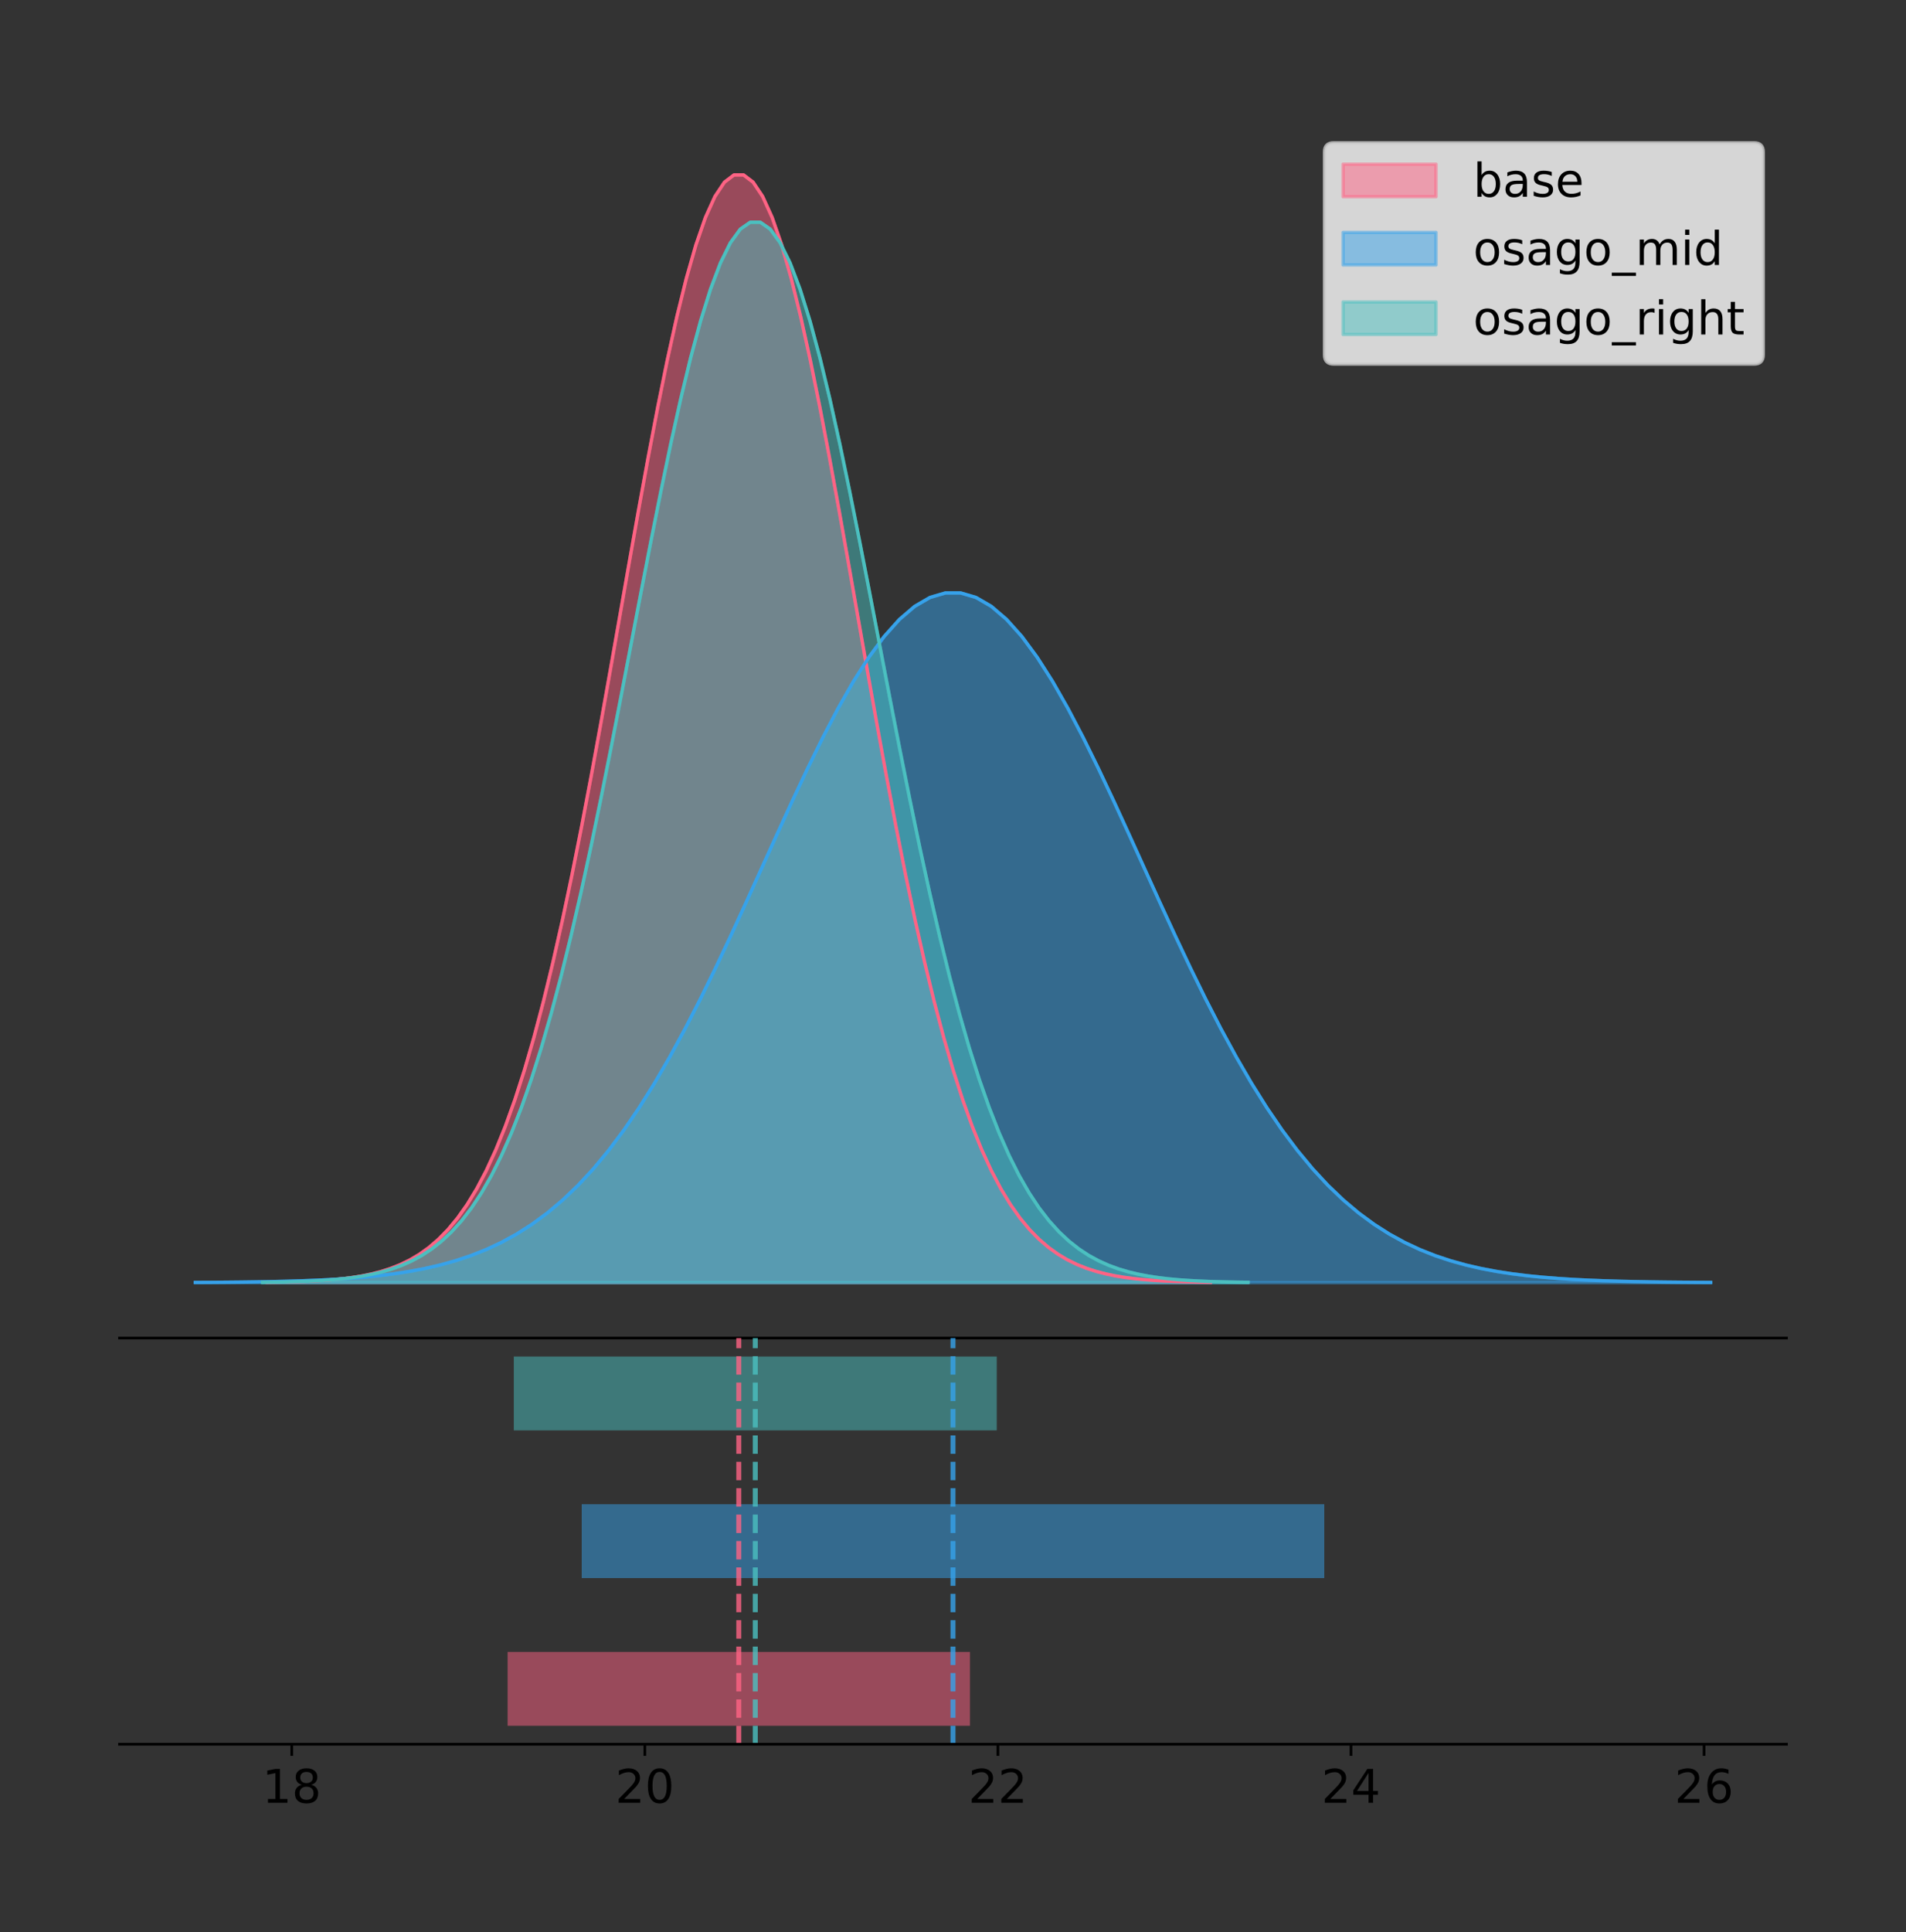 <?xml version="1.0" encoding="utf-8" standalone="no"?>
<!DOCTYPE svg PUBLIC "-//W3C//DTD SVG 1.1//EN"
  "http://www.w3.org/Graphics/SVG/1.1/DTD/svg11.dtd">
<!-- Created with matplotlib (https://matplotlib.org/) -->
<svg height="581.789pt" version="1.1" viewBox="0 0 574.2 581.789" width="574.2pt" xmlns="http://www.w3.org/2000/svg" xmlns:xlink="http://www.w3.org/1999/xlink">
 <rect x="0" y="0" width="574.2" height="581.789" fill="#333333" stroke="none"/>
 <defs>
  <style type="text/css">
*{stroke-linecap:butt;stroke-linejoin:round;}
  </style>
 </defs>
 <g id="figure_1">
  <g id="patch_1">
   <path d="M 0 581.789 
L 574.2 581.789 
L 574.2 0 
L 0 0 
z
" style="fill:none;"/>
  </g>
  <g id="axes_1">
   <g id="patch_2">
    <path d="M 36 402.93 
L 538.2 402.93 
L 538.2 36 
L 36 36 
z
" style="fill:none;"/>
   </g>
   <g id="PolyCollection_1">
    <defs>
     <path d="M 80.431 -195.538 
L 80.431 -195.65 
L 83.302 -195.692 
L 86.174 -195.749 
L 89.045 -195.825 
L 91.917 -195.925 
L 94.788 -196.058 
L 97.659 -196.23 
L 100.531 -196.455 
L 103.402 -196.744 
L 106.274 -197.115 
L 109.145 -197.585 
L 112.017 -198.179 
L 114.888 -198.923 
L 117.759 -199.848 
L 120.631 -200.99 
L 123.502 -202.39 
L 126.374 -204.093 
L 129.245 -206.151 
L 132.117 -208.617 
L 134.988 -211.552 
L 137.859 -215.017 
L 140.731 -219.078 
L 143.602 -223.801 
L 146.474 -229.25 
L 149.345 -235.488 
L 152.217 -242.572 
L 155.088 -250.552 
L 157.959 -259.468 
L 160.831 -269.344 
L 163.702 -280.192 
L 166.574 -292.002 
L 169.445 -304.744 
L 172.317 -318.365 
L 175.188 -332.786 
L 178.059 -347.901 
L 180.931 -363.58 
L 183.802 -379.667 
L 186.674 -395.98 
L 189.545 -412.318 
L 192.417 -428.462 
L 195.288 -444.18 
L 198.159 -459.23 
L 201.031 -473.372 
L 203.902 -486.366 
L 206.774 -497.987 
L 209.645 -508.025 
L 212.517 -516.294 
L 215.388 -522.64 
L 218.259 -526.94 
L 221.131 -529.111 
L 224.002 -529.111 
L 226.874 -526.94 
L 229.745 -522.64 
L 232.617 -516.294 
L 235.488 -508.025 
L 238.359 -497.987 
L 241.231 -486.366 
L 244.102 -473.372 
L 246.974 -459.23 
L 249.845 -444.18 
L 252.717 -428.462 
L 255.588 -412.318 
L 258.459 -395.98 
L 261.331 -379.667 
L 264.202 -363.58 
L 267.074 -347.901 
L 269.945 -332.786 
L 272.817 -318.365 
L 275.688 -304.744 
L 278.559 -292.002 
L 281.431 -280.192 
L 284.302 -269.344 
L 287.174 -259.468 
L 290.045 -250.552 
L 292.917 -242.572 
L 295.788 -235.488 
L 298.659 -229.25 
L 301.531 -223.801 
L 304.402 -219.078 
L 307.274 -215.017 
L 310.145 -211.552 
L 313.017 -208.617 
L 315.888 -206.151 
L 318.759 -204.093 
L 321.631 -202.39 
L 324.502 -200.99 
L 327.374 -199.848 
L 330.245 -198.923 
L 333.116 -198.179 
L 335.988 -197.585 
L 338.859 -197.115 
L 341.731 -196.744 
L 344.602 -196.455 
L 347.474 -196.23 
L 350.345 -196.058 
L 353.216 -195.925 
L 356.088 -195.825 
L 358.959 -195.749 
L 361.831 -195.692 
L 364.702 -195.65 
L 364.702 -195.538 
L 364.702 -195.538 
L 361.831 -195.538 
L 358.959 -195.538 
L 356.088 -195.538 
L 353.216 -195.538 
L 350.345 -195.538 
L 347.474 -195.538 
L 344.602 -195.538 
L 341.731 -195.538 
L 338.859 -195.538 
L 335.988 -195.538 
L 333.116 -195.538 
L 330.245 -195.538 
L 327.374 -195.538 
L 324.502 -195.538 
L 321.631 -195.538 
L 318.759 -195.538 
L 315.888 -195.538 
L 313.017 -195.538 
L 310.145 -195.538 
L 307.274 -195.538 
L 304.402 -195.538 
L 301.531 -195.538 
L 298.659 -195.538 
L 295.788 -195.538 
L 292.917 -195.538 
L 290.045 -195.538 
L 287.174 -195.538 
L 284.302 -195.538 
L 281.431 -195.538 
L 278.559 -195.538 
L 275.688 -195.538 
L 272.817 -195.538 
L 269.945 -195.538 
L 267.074 -195.538 
L 264.202 -195.538 
L 261.331 -195.538 
L 258.459 -195.538 
L 255.588 -195.538 
L 252.717 -195.538 
L 249.845 -195.538 
L 246.974 -195.538 
L 244.102 -195.538 
L 241.231 -195.538 
L 238.359 -195.538 
L 235.488 -195.538 
L 232.617 -195.538 
L 229.745 -195.538 
L 226.874 -195.538 
L 224.002 -195.538 
L 221.131 -195.538 
L 218.259 -195.538 
L 215.388 -195.538 
L 212.517 -195.538 
L 209.645 -195.538 
L 206.774 -195.538 
L 203.902 -195.538 
L 201.031 -195.538 
L 198.159 -195.538 
L 195.288 -195.538 
L 192.417 -195.538 
L 189.545 -195.538 
L 186.674 -195.538 
L 183.802 -195.538 
L 180.931 -195.538 
L 178.059 -195.538 
L 175.188 -195.538 
L 172.317 -195.538 
L 169.445 -195.538 
L 166.574 -195.538 
L 163.702 -195.538 
L 160.831 -195.538 
L 157.959 -195.538 
L 155.088 -195.538 
L 152.217 -195.538 
L 149.345 -195.538 
L 146.474 -195.538 
L 143.602 -195.538 
L 140.731 -195.538 
L 137.859 -195.538 
L 134.988 -195.538 
L 132.117 -195.538 
L 129.245 -195.538 
L 126.374 -195.538 
L 123.502 -195.538 
L 120.631 -195.538 
L 117.759 -195.538 
L 114.888 -195.538 
L 112.017 -195.538 
L 109.145 -195.538 
L 106.274 -195.538 
L 103.402 -195.538 
L 100.531 -195.538 
L 97.659 -195.538 
L 94.788 -195.538 
L 91.917 -195.538 
L 89.045 -195.538 
L 86.174 -195.538 
L 83.302 -195.538 
L 80.431 -195.538 
z
" id="m569e1361d3" style="stroke:#ff6384;stroke-opacity:0.5;"/>
    </defs>
    <g clip-path="url(#p523170083c)">
     <use style="fill:#ff6384;fill-opacity:0.5;stroke:#ff6384;stroke-opacity:0.5;" x="0" xlink:href="#m569e1361d3" y="581.789"/>
    </g>
   </g>
   <g id="PolyCollection_2">
    <defs>
     <path d="M 58.827 -195.538 
L 58.827 -195.608 
L 63.439 -195.634 
L 68.05 -195.669 
L 72.662 -195.717 
L 77.274 -195.779 
L 81.885 -195.862 
L 86.497 -195.969 
L 91.108 -196.109 
L 95.72 -196.289 
L 100.331 -196.52 
L 104.943 -196.813 
L 109.555 -197.182 
L 114.166 -197.646 
L 118.778 -198.222 
L 123.389 -198.933 
L 128.001 -199.804 
L 132.612 -200.865 
L 137.224 -202.146 
L 141.836 -203.682 
L 146.447 -205.509 
L 151.059 -207.667 
L 155.67 -210.195 
L 160.282 -213.136 
L 164.893 -216.529 
L 169.505 -220.413 
L 174.117 -224.824 
L 178.728 -229.793 
L 183.34 -235.344 
L 187.951 -241.494 
L 192.563 -248.248 
L 197.174 -255.602 
L 201.786 -263.536 
L 206.398 -272.017 
L 211.009 -280.996 
L 215.621 -290.408 
L 220.232 -300.171 
L 224.844 -310.187 
L 229.455 -320.345 
L 234.067 -330.518 
L 238.679 -340.57 
L 243.29 -350.357 
L 247.902 -359.728 
L 252.513 -368.533 
L 257.125 -376.624 
L 261.736 -383.86 
L 266.348 -390.11 
L 270.96 -395.259 
L 275.571 -399.21 
L 280.183 -401.888 
L 284.794 -403.239 
L 289.406 -403.239 
L 294.017 -401.888 
L 298.629 -399.21 
L 303.24 -395.259 
L 307.852 -390.11 
L 312.464 -383.86 
L 317.075 -376.624 
L 321.687 -368.533 
L 326.298 -359.728 
L 330.91 -350.357 
L 335.521 -340.57 
L 340.133 -330.518 
L 344.745 -320.345 
L 349.356 -310.187 
L 353.968 -300.171 
L 358.579 -290.408 
L 363.191 -280.996 
L 367.802 -272.017 
L 372.414 -263.536 
L 377.026 -255.602 
L 381.637 -248.248 
L 386.249 -241.494 
L 390.86 -235.344 
L 395.472 -229.793 
L 400.083 -224.824 
L 404.695 -220.413 
L 409.307 -216.529 
L 413.918 -213.136 
L 418.53 -210.195 
L 423.141 -207.667 
L 427.753 -205.509 
L 432.364 -203.682 
L 436.976 -202.146 
L 441.588 -200.865 
L 446.199 -199.804 
L 450.811 -198.933 
L 455.422 -198.222 
L 460.034 -197.646 
L 464.645 -197.182 
L 469.257 -196.813 
L 473.869 -196.52 
L 478.48 -196.289 
L 483.092 -196.109 
L 487.703 -195.969 
L 492.315 -195.862 
L 496.926 -195.779 
L 501.538 -195.717 
L 506.15 -195.669 
L 510.761 -195.634 
L 515.373 -195.608 
L 515.373 -195.538 
L 515.373 -195.538 
L 510.761 -195.538 
L 506.15 -195.538 
L 501.538 -195.538 
L 496.926 -195.538 
L 492.315 -195.538 
L 487.703 -195.538 
L 483.092 -195.538 
L 478.48 -195.538 
L 473.869 -195.538 
L 469.257 -195.538 
L 464.645 -195.538 
L 460.034 -195.538 
L 455.422 -195.538 
L 450.811 -195.538 
L 446.199 -195.538 
L 441.588 -195.538 
L 436.976 -195.538 
L 432.364 -195.538 
L 427.753 -195.538 
L 423.141 -195.538 
L 418.53 -195.538 
L 413.918 -195.538 
L 409.307 -195.538 
L 404.695 -195.538 
L 400.083 -195.538 
L 395.472 -195.538 
L 390.86 -195.538 
L 386.249 -195.538 
L 381.637 -195.538 
L 377.026 -195.538 
L 372.414 -195.538 
L 367.802 -195.538 
L 363.191 -195.538 
L 358.579 -195.538 
L 353.968 -195.538 
L 349.356 -195.538 
L 344.745 -195.538 
L 340.133 -195.538 
L 335.521 -195.538 
L 330.91 -195.538 
L 326.298 -195.538 
L 321.687 -195.538 
L 317.075 -195.538 
L 312.464 -195.538 
L 307.852 -195.538 
L 303.24 -195.538 
L 298.629 -195.538 
L 294.017 -195.538 
L 289.406 -195.538 
L 284.794 -195.538 
L 280.183 -195.538 
L 275.571 -195.538 
L 270.96 -195.538 
L 266.348 -195.538 
L 261.736 -195.538 
L 257.125 -195.538 
L 252.513 -195.538 
L 247.902 -195.538 
L 243.29 -195.538 
L 238.679 -195.538 
L 234.067 -195.538 
L 229.455 -195.538 
L 224.844 -195.538 
L 220.232 -195.538 
L 215.621 -195.538 
L 211.009 -195.538 
L 206.398 -195.538 
L 201.786 -195.538 
L 197.174 -195.538 
L 192.563 -195.538 
L 187.951 -195.538 
L 183.34 -195.538 
L 178.728 -195.538 
L 174.117 -195.538 
L 169.505 -195.538 
L 164.893 -195.538 
L 160.282 -195.538 
L 155.67 -195.538 
L 151.059 -195.538 
L 146.447 -195.538 
L 141.836 -195.538 
L 137.224 -195.538 
L 132.612 -195.538 
L 128.001 -195.538 
L 123.389 -195.538 
L 118.778 -195.538 
L 114.166 -195.538 
L 109.555 -195.538 
L 104.943 -195.538 
L 100.331 -195.538 
L 95.72 -195.538 
L 91.108 -195.538 
L 86.497 -195.538 
L 81.885 -195.538 
L 77.274 -195.538 
L 72.662 -195.538 
L 68.05 -195.538 
L 63.439 -195.538 
L 58.827 -195.538 
z
" id="m1ac6babd4e" style="stroke:#36a2eb;stroke-opacity:0.5;"/>
    </defs>
    <g clip-path="url(#p523170083c)">
     <use style="fill:#36a2eb;fill-opacity:0.5;stroke:#36a2eb;stroke-opacity:0.5;" x="0" xlink:href="#m1ac6babd4e" y="581.789"/>
    </g>
   </g>
   <g id="PolyCollection_3">
    <defs>
     <path d="M 79.06 -195.538 
L 79.06 -195.645 
L 82.06 -195.686 
L 85.059 -195.74 
L 88.058 -195.813 
L 91.058 -195.909 
L 94.057 -196.035 
L 97.057 -196.201 
L 100.056 -196.416 
L 103.056 -196.693 
L 106.055 -197.047 
L 109.055 -197.498 
L 112.054 -198.066 
L 115.054 -198.778 
L 118.053 -199.664 
L 121.053 -200.757 
L 124.052 -202.098 
L 127.052 -203.728 
L 130.051 -205.698 
L 133.051 -208.059 
L 136.05 -210.868 
L 139.05 -214.185 
L 142.049 -218.073 
L 145.048 -222.594 
L 148.048 -227.811 
L 151.047 -233.783 
L 154.047 -240.564 
L 157.046 -248.204 
L 160.046 -256.739 
L 163.045 -266.194 
L 166.045 -276.578 
L 169.044 -287.884 
L 172.044 -300.083 
L 175.043 -313.122 
L 178.043 -326.927 
L 181.042 -341.397 
L 184.042 -356.407 
L 187.041 -371.807 
L 190.041 -387.423 
L 193.04 -403.064 
L 196.039 -418.519 
L 199.039 -433.566 
L 202.038 -447.974 
L 205.038 -461.511 
L 208.037 -473.951 
L 211.037 -485.075 
L 214.036 -494.685 
L 217.036 -502.601 
L 220.035 -508.676 
L 223.035 -512.792 
L 226.034 -514.871 
L 229.034 -514.871 
L 232.033 -512.792 
L 235.033 -508.676 
L 238.032 -502.601 
L 241.032 -494.685 
L 244.031 -485.075 
L 247.03 -473.951 
L 250.03 -461.511 
L 253.029 -447.974 
L 256.029 -433.566 
L 259.028 -418.519 
L 262.028 -403.064 
L 265.027 -387.423 
L 268.027 -371.807 
L 271.026 -356.407 
L 274.026 -341.397 
L 277.025 -326.927 
L 280.025 -313.122 
L 283.024 -300.083 
L 286.024 -287.884 
L 289.023 -276.578 
L 292.023 -266.194 
L 295.022 -256.739 
L 298.022 -248.204 
L 301.021 -240.564 
L 304.02 -233.783 
L 307.02 -227.811 
L 310.019 -222.594 
L 313.019 -218.073 
L 316.018 -214.185 
L 319.018 -210.868 
L 322.017 -208.059 
L 325.017 -205.698 
L 328.016 -203.728 
L 331.016 -202.098 
L 334.015 -200.757 
L 337.015 -199.664 
L 340.014 -198.778 
L 343.014 -198.066 
L 346.013 -197.498 
L 349.013 -197.047 
L 352.012 -196.693 
L 355.011 -196.416 
L 358.011 -196.201 
L 361.01 -196.035 
L 364.01 -195.909 
L 367.009 -195.813 
L 370.009 -195.74 
L 373.008 -195.686 
L 376.008 -195.645 
L 376.008 -195.538 
L 376.008 -195.538 
L 373.008 -195.538 
L 370.009 -195.538 
L 367.009 -195.538 
L 364.01 -195.538 
L 361.01 -195.538 
L 358.011 -195.538 
L 355.011 -195.538 
L 352.012 -195.538 
L 349.013 -195.538 
L 346.013 -195.538 
L 343.014 -195.538 
L 340.014 -195.538 
L 337.015 -195.538 
L 334.015 -195.538 
L 331.016 -195.538 
L 328.016 -195.538 
L 325.017 -195.538 
L 322.017 -195.538 
L 319.018 -195.538 
L 316.018 -195.538 
L 313.019 -195.538 
L 310.019 -195.538 
L 307.02 -195.538 
L 304.02 -195.538 
L 301.021 -195.538 
L 298.022 -195.538 
L 295.022 -195.538 
L 292.023 -195.538 
L 289.023 -195.538 
L 286.024 -195.538 
L 283.024 -195.538 
L 280.025 -195.538 
L 277.025 -195.538 
L 274.026 -195.538 
L 271.026 -195.538 
L 268.027 -195.538 
L 265.027 -195.538 
L 262.028 -195.538 
L 259.028 -195.538 
L 256.029 -195.538 
L 253.029 -195.538 
L 250.03 -195.538 
L 247.03 -195.538 
L 244.031 -195.538 
L 241.032 -195.538 
L 238.032 -195.538 
L 235.033 -195.538 
L 232.033 -195.538 
L 229.034 -195.538 
L 226.034 -195.538 
L 223.035 -195.538 
L 220.035 -195.538 
L 217.036 -195.538 
L 214.036 -195.538 
L 211.037 -195.538 
L 208.037 -195.538 
L 205.038 -195.538 
L 202.038 -195.538 
L 199.039 -195.538 
L 196.039 -195.538 
L 193.04 -195.538 
L 190.041 -195.538 
L 187.041 -195.538 
L 184.042 -195.538 
L 181.042 -195.538 
L 178.043 -195.538 
L 175.043 -195.538 
L 172.044 -195.538 
L 169.044 -195.538 
L 166.045 -195.538 
L 163.045 -195.538 
L 160.046 -195.538 
L 157.046 -195.538 
L 154.047 -195.538 
L 151.047 -195.538 
L 148.048 -195.538 
L 145.048 -195.538 
L 142.049 -195.538 
L 139.05 -195.538 
L 136.05 -195.538 
L 133.051 -195.538 
L 130.051 -195.538 
L 127.052 -195.538 
L 124.052 -195.538 
L 121.053 -195.538 
L 118.053 -195.538 
L 115.054 -195.538 
L 112.054 -195.538 
L 109.055 -195.538 
L 106.055 -195.538 
L 103.056 -195.538 
L 100.056 -195.538 
L 97.057 -195.538 
L 94.057 -195.538 
L 91.058 -195.538 
L 88.058 -195.538 
L 85.059 -195.538 
L 82.06 -195.538 
L 79.06 -195.538 
z
" id="m66915ba086" style="stroke:#4bc0c0;stroke-opacity:0.5;"/>
    </defs>
    <g clip-path="url(#p523170083c)">
     <use style="fill:#4bc0c0;fill-opacity:0.5;stroke:#4bc0c0;stroke-opacity:0.5;" x="0" xlink:href="#m66915ba086" y="581.789"/>
    </g>
   </g>
   <g id="line2d_1">
    <path clip-path="url(#p523170083c)" d="M 80.431 386.139 
L 83.302 386.097 
L 86.174 386.04 
L 89.045 385.965 
L 91.917 385.864 
L 94.788 385.732 
L 97.659 385.559 
L 100.531 385.334 
L 103.402 385.045 
L 106.274 384.675 
L 109.145 384.204 
L 112.017 383.61 
L 114.888 382.867 
L 117.759 381.941 
L 120.631 380.799 
L 123.502 379.399 
L 126.374 377.696 
L 129.245 375.639 
L 132.117 373.172 
L 134.988 370.238 
L 137.859 366.772 
L 140.731 362.711 
L 143.602 357.989 
L 146.474 352.539 
L 149.345 346.301 
L 152.217 339.217 
L 155.088 331.237 
L 157.959 322.322 
L 160.831 312.445 
L 163.702 301.597 
L 166.574 289.787 
L 169.445 277.045 
L 172.317 263.424 
L 175.188 249.004 
L 178.059 233.888 
L 180.931 218.209 
L 183.802 202.123 
L 186.674 185.809 
L 189.545 169.471 
L 192.417 153.327 
L 195.288 137.61 
L 198.159 122.559 
L 201.031 108.418 
L 203.902 95.423 
L 206.774 83.803 
L 209.645 73.765 
L 212.517 65.495 
L 215.388 59.15 
L 218.259 54.85 
L 221.131 52.679 
L 224.002 52.679 
L 226.874 54.85 
L 229.745 59.15 
L 232.617 65.495 
L 235.488 73.765 
L 238.359 83.803 
L 241.231 95.423 
L 244.102 108.418 
L 246.974 122.559 
L 249.845 137.61 
L 252.717 153.327 
L 255.588 169.471 
L 258.459 185.809 
L 261.331 202.123 
L 264.202 218.209 
L 267.074 233.888 
L 269.945 249.004 
L 272.817 263.424 
L 275.688 277.045 
L 278.559 289.787 
L 281.431 301.597 
L 284.302 312.445 
L 287.174 322.322 
L 290.045 331.237 
L 292.917 339.217 
L 295.788 346.301 
L 298.659 352.539 
L 301.531 357.989 
L 304.402 362.711 
L 307.274 366.772 
L 310.145 370.238 
L 313.017 373.172 
L 315.888 375.639 
L 318.759 377.696 
L 321.631 379.399 
L 324.502 380.799 
L 327.374 381.941 
L 330.245 382.867 
L 333.116 383.61 
L 335.988 384.204 
L 338.859 384.675 
L 341.731 385.045 
L 344.602 385.334 
L 347.474 385.559 
L 350.345 385.732 
L 353.216 385.864 
L 356.088 385.965 
L 358.959 386.04 
L 361.831 386.097 
L 364.702 386.139 
" style="fill:none;stroke:#ff6384;stroke-linecap:square;"/>
   </g>
   <g id="line2d_2">
    <path clip-path="url(#p523170083c)" d="M 58.827 386.182 
L 63.439 386.155 
L 68.05 386.12 
L 72.662 386.073 
L 77.274 386.01 
L 81.885 385.928 
L 86.497 385.82 
L 91.108 385.68 
L 95.72 385.5 
L 100.331 385.27 
L 104.943 384.977 
L 109.555 384.607 
L 114.166 384.144 
L 118.778 383.568 
L 123.389 382.857 
L 128.001 381.985 
L 132.612 380.924 
L 137.224 379.643 
L 141.836 378.108 
L 146.447 376.28 
L 151.059 374.123 
L 155.67 371.594 
L 160.282 368.653 
L 164.893 365.26 
L 169.505 361.376 
L 174.117 356.965 
L 178.728 351.996 
L 183.34 346.445 
L 187.951 340.295 
L 192.563 333.541 
L 197.174 326.187 
L 201.786 318.253 
L 206.398 309.772 
L 211.009 300.793 
L 215.621 291.381 
L 220.232 281.619 
L 224.844 271.602 
L 229.455 261.445 
L 234.067 251.272 
L 238.679 241.219 
L 243.29 231.433 
L 247.902 222.061 
L 252.513 213.256 
L 257.125 205.165 
L 261.736 197.93 
L 266.348 191.679 
L 270.96 186.53 
L 275.571 182.579 
L 280.183 179.902 
L 284.794 178.55 
L 289.406 178.55 
L 294.017 179.902 
L 298.629 182.579 
L 303.24 186.53 
L 307.852 191.679 
L 312.464 197.93 
L 317.075 205.165 
L 321.687 213.256 
L 326.298 222.061 
L 330.91 231.433 
L 335.521 241.219 
L 340.133 251.272 
L 344.745 261.445 
L 349.356 271.602 
L 353.968 281.619 
L 358.579 291.381 
L 363.191 300.793 
L 367.802 309.772 
L 372.414 318.253 
L 377.026 326.187 
L 381.637 333.541 
L 386.249 340.295 
L 390.86 346.445 
L 395.472 351.996 
L 400.083 356.965 
L 404.695 361.376 
L 409.307 365.26 
L 413.918 368.653 
L 418.53 371.594 
L 423.141 374.123 
L 427.753 376.28 
L 432.364 378.108 
L 436.976 379.643 
L 441.588 380.924 
L 446.199 381.985 
L 450.811 382.857 
L 455.422 383.568 
L 460.034 384.144 
L 464.645 384.607 
L 469.257 384.977 
L 473.869 385.27 
L 478.48 385.5 
L 483.092 385.68 
L 487.703 385.82 
L 492.315 385.928 
L 496.926 386.01 
L 501.538 386.073 
L 506.15 386.12 
L 510.761 386.155 
L 515.373 386.182 
" style="fill:none;stroke:#36a2eb;stroke-linecap:square;"/>
   </g>
   <g id="line2d_3">
    <path clip-path="url(#p523170083c)" d="M 79.06 386.144 
L 82.06 386.104 
L 85.059 386.049 
L 88.058 385.977 
L 91.058 385.881 
L 94.057 385.754 
L 97.057 385.588 
L 100.056 385.374 
L 103.056 385.097 
L 106.055 384.742 
L 109.055 384.291 
L 112.054 383.723 
L 115.054 383.011 
L 118.053 382.125 
L 121.053 381.032 
L 124.052 379.692 
L 127.052 378.061 
L 130.051 376.092 
L 133.051 373.731 
L 136.05 370.921 
L 139.05 367.604 
L 142.049 363.716 
L 145.048 359.195 
L 148.048 353.979 
L 151.047 348.007 
L 154.047 341.225 
L 157.046 333.585 
L 160.046 325.051 
L 163.045 315.596 
L 166.045 305.211 
L 169.044 293.905 
L 172.044 281.707 
L 175.043 268.667 
L 178.043 254.863 
L 181.042 240.392 
L 184.042 225.382 
L 187.041 209.983 
L 190.041 194.366 
L 193.04 178.725 
L 196.039 163.27 
L 199.039 148.224 
L 202.038 133.816 
L 205.038 120.278 
L 208.037 107.839 
L 211.037 96.714 
L 214.036 87.105 
L 217.036 79.188 
L 220.035 73.113 
L 223.035 68.997 
L 226.034 66.919 
L 229.034 66.919 
L 232.033 68.997 
L 235.033 73.113 
L 238.032 79.188 
L 241.032 87.105 
L 244.031 96.714 
L 247.03 107.839 
L 250.03 120.278 
L 253.029 133.816 
L 256.029 148.224 
L 259.028 163.27 
L 262.028 178.725 
L 265.027 194.366 
L 268.027 209.983 
L 271.026 225.382 
L 274.026 240.392 
L 277.025 254.863 
L 280.025 268.667 
L 283.024 281.707 
L 286.024 293.905 
L 289.023 305.211 
L 292.023 315.596 
L 295.022 325.051 
L 298.022 333.585 
L 301.021 341.225 
L 304.02 348.007 
L 307.02 353.979 
L 310.019 359.195 
L 313.019 363.716 
L 316.018 367.604 
L 319.018 370.921 
L 322.017 373.731 
L 325.017 376.092 
L 328.016 378.061 
L 331.016 379.692 
L 334.015 381.032 
L 337.015 382.125 
L 340.014 383.011 
L 343.014 383.723 
L 346.013 384.291 
L 349.013 384.742 
L 352.012 385.097 
L 355.011 385.374 
L 358.011 385.588 
L 361.01 385.754 
L 364.01 385.881 
L 367.009 385.977 
L 370.009 386.049 
L 373.008 386.104 
L 376.008 386.144 
" style="fill:none;stroke:#4bc0c0;stroke-linecap:square;"/>
   </g>
   <g id="patch_3">
    <path d="M 36 402.93 
L 538.2 402.93 
" style="fill:none;stroke:#000000;stroke-linecap:square;stroke-linejoin:miter;stroke-width:0.8;"/>
   </g>
   <g id="legend_1">
    <g id="patch_4">
     <path d="M 401.814 109.627 
L 528.4 109.627 
Q 531.2 109.627 531.2 106.827 
L 531.2 45.8 
Q 531.2 43 528.4 43 
L 401.814 43 
Q 399.014 43 399.014 45.8 
L 399.014 106.827 
Q 399.014 109.627 401.814 109.627 
z
" style="fill:#ffffff;opacity:0.8;stroke:#cccccc;stroke-linejoin:miter;"/>
    </g>
    <g id="patch_5">
     <path d="M 404.614 59.238 
L 432.614 59.238 
L 432.614 49.438 
L 404.614 49.438 
z
" style="fill:#ff6384;opacity:0.5;stroke:#ff6384;stroke-linejoin:miter;"/>
    </g>
    <g id="text_1">
     <!-- base -->
     <defs>
      <path d="M 48.688 27.297 
Q 48.688 37.203 44.609 42.844 
Q 40.531 48.484 33.406 48.484 
Q 26.266 48.484 22.188 42.844 
Q 18.109 37.203 18.109 27.297 
Q 18.109 17.391 22.188 11.75 
Q 26.266 6.109 33.406 6.109 
Q 40.531 6.109 44.609 11.75 
Q 48.688 17.391 48.688 27.297 
z
M 18.109 46.391 
Q 20.953 51.266 25.266 53.625 
Q 29.594 56 35.594 56 
Q 45.562 56 51.781 48.094 
Q 58.016 40.188 58.016 27.297 
Q 58.016 14.406 51.781 6.484 
Q 45.562 -1.422 35.594 -1.422 
Q 29.594 -1.422 25.266 0.953 
Q 20.953 3.328 18.109 8.203 
L 18.109 0 
L 9.078 0 
L 9.078 75.984 
L 18.109 75.984 
z
" id="DejaVuSans-98"/>
      <path d="M 34.281 27.484 
Q 23.391 27.484 19.188 25 
Q 14.984 22.516 14.984 16.5 
Q 14.984 11.719 18.141 8.906 
Q 21.297 6.109 26.703 6.109 
Q 34.188 6.109 38.703 11.406 
Q 43.219 16.703 43.219 25.484 
L 43.219 27.484 
z
M 52.203 31.203 
L 52.203 0 
L 43.219 0 
L 43.219 8.297 
Q 40.141 3.328 35.547 0.953 
Q 30.953 -1.422 24.312 -1.422 
Q 15.922 -1.422 10.953 3.297 
Q 6 8.016 6 15.922 
Q 6 25.141 12.172 29.828 
Q 18.359 34.516 30.609 34.516 
L 43.219 34.516 
L 43.219 35.406 
Q 43.219 41.609 39.141 45 
Q 35.062 48.391 27.688 48.391 
Q 23 48.391 18.547 47.266 
Q 14.109 46.141 10.016 43.891 
L 10.016 52.203 
Q 14.938 54.109 19.578 55.047 
Q 24.219 56 28.609 56 
Q 40.484 56 46.344 49.844 
Q 52.203 43.703 52.203 31.203 
z
" id="DejaVuSans-97"/>
      <path d="M 44.281 53.078 
L 44.281 44.578 
Q 40.484 46.531 36.375 47.5 
Q 32.281 48.484 27.875 48.484 
Q 21.188 48.484 17.844 46.438 
Q 14.5 44.391 14.5 40.281 
Q 14.5 37.156 16.891 35.375 
Q 19.281 33.594 26.516 31.984 
L 29.594 31.297 
Q 39.156 29.25 43.188 25.516 
Q 47.219 21.781 47.219 15.094 
Q 47.219 7.469 41.188 3.016 
Q 35.156 -1.422 24.609 -1.422 
Q 20.219 -1.422 15.453 -0.562 
Q 10.688 0.297 5.422 2 
L 5.422 11.281 
Q 10.406 8.688 15.234 7.391 
Q 20.062 6.109 24.812 6.109 
Q 31.156 6.109 34.562 8.281 
Q 37.984 10.453 37.984 14.406 
Q 37.984 18.062 35.516 20.016 
Q 33.062 21.969 24.703 23.781 
L 21.578 24.516 
Q 13.234 26.266 9.516 29.906 
Q 5.812 33.547 5.812 39.891 
Q 5.812 47.609 11.281 51.797 
Q 16.75 56 26.812 56 
Q 31.781 56 36.172 55.266 
Q 40.578 54.547 44.281 53.078 
z
" id="DejaVuSans-115"/>
      <path d="M 56.203 29.594 
L 56.203 25.203 
L 14.891 25.203 
Q 15.484 15.922 20.484 11.062 
Q 25.484 6.203 34.422 6.203 
Q 39.594 6.203 44.453 7.469 
Q 49.312 8.734 54.109 11.281 
L 54.109 2.781 
Q 49.266 0.734 44.188 -0.344 
Q 39.109 -1.422 33.891 -1.422 
Q 20.797 -1.422 13.156 6.188 
Q 5.516 13.812 5.516 26.812 
Q 5.516 40.234 12.766 48.109 
Q 20.016 56 32.328 56 
Q 43.359 56 49.781 48.891 
Q 56.203 41.797 56.203 29.594 
z
M 47.219 32.234 
Q 47.125 39.594 43.094 43.984 
Q 39.062 48.391 32.422 48.391 
Q 24.906 48.391 20.391 44.141 
Q 15.875 39.891 15.188 32.172 
z
" id="DejaVuSans-101"/>
     </defs>
     <g transform="translate(443.814 59.238)scale(0.14 -0.14)">
      <use xlink:href="#DejaVuSans-98"/>
      <use x="63.477" xlink:href="#DejaVuSans-97"/>
      <use x="124.756" xlink:href="#DejaVuSans-115"/>
      <use x="176.855" xlink:href="#DejaVuSans-101"/>
     </g>
    </g>
    <g id="patch_6">
     <path d="M 404.614 79.787 
L 432.614 79.787 
L 432.614 69.987 
L 404.614 69.987 
z
" style="fill:#36a2eb;opacity:0.5;stroke:#36a2eb;stroke-linejoin:miter;"/>
    </g>
    <g id="text_2">
     <!-- osago_mid -->
     <defs>
      <path d="M 30.609 48.391 
Q 23.391 48.391 19.188 42.75 
Q 14.984 37.109 14.984 27.297 
Q 14.984 17.484 19.156 11.844 
Q 23.344 6.203 30.609 6.203 
Q 37.797 6.203 41.984 11.859 
Q 46.188 17.531 46.188 27.297 
Q 46.188 37.016 41.984 42.703 
Q 37.797 48.391 30.609 48.391 
z
M 30.609 56 
Q 42.328 56 49.016 48.375 
Q 55.719 40.766 55.719 27.297 
Q 55.719 13.875 49.016 6.219 
Q 42.328 -1.422 30.609 -1.422 
Q 18.844 -1.422 12.172 6.219 
Q 5.516 13.875 5.516 27.297 
Q 5.516 40.766 12.172 48.375 
Q 18.844 56 30.609 56 
z
" id="DejaVuSans-111"/>
      <path d="M 45.406 27.984 
Q 45.406 37.75 41.375 43.109 
Q 37.359 48.484 30.078 48.484 
Q 22.859 48.484 18.828 43.109 
Q 14.797 37.75 14.797 27.984 
Q 14.797 18.266 18.828 12.891 
Q 22.859 7.516 30.078 7.516 
Q 37.359 7.516 41.375 12.891 
Q 45.406 18.266 45.406 27.984 
z
M 54.391 6.781 
Q 54.391 -7.172 48.188 -13.984 
Q 42 -20.797 29.203 -20.797 
Q 24.469 -20.797 20.266 -20.094 
Q 16.062 -19.391 12.109 -17.922 
L 12.109 -9.188 
Q 16.062 -11.328 19.922 -12.344 
Q 23.781 -13.375 27.781 -13.375 
Q 36.625 -13.375 41.016 -8.766 
Q 45.406 -4.156 45.406 5.172 
L 45.406 9.625 
Q 42.625 4.781 38.281 2.391 
Q 33.938 0 27.875 0 
Q 17.828 0 11.672 7.656 
Q 5.516 15.328 5.516 27.984 
Q 5.516 40.672 11.672 48.328 
Q 17.828 56 27.875 56 
Q 33.938 56 38.281 53.609 
Q 42.625 51.219 45.406 46.391 
L 45.406 54.688 
L 54.391 54.688 
z
" id="DejaVuSans-103"/>
      <path d="M 50.984 -16.609 
L 50.984 -23.578 
L -0.984 -23.578 
L -0.984 -16.609 
z
" id="DejaVuSans-95"/>
      <path d="M 52 44.188 
Q 55.375 50.25 60.062 53.125 
Q 64.75 56 71.094 56 
Q 79.641 56 84.281 50.016 
Q 88.922 44.047 88.922 33.016 
L 88.922 0 
L 79.891 0 
L 79.891 32.719 
Q 79.891 40.578 77.094 44.375 
Q 74.312 48.188 68.609 48.188 
Q 61.625 48.188 57.562 43.547 
Q 53.516 38.922 53.516 30.906 
L 53.516 0 
L 44.484 0 
L 44.484 32.719 
Q 44.484 40.625 41.703 44.406 
Q 38.922 48.188 33.109 48.188 
Q 26.219 48.188 22.156 43.531 
Q 18.109 38.875 18.109 30.906 
L 18.109 0 
L 9.078 0 
L 9.078 54.688 
L 18.109 54.688 
L 18.109 46.188 
Q 21.188 51.219 25.484 53.609 
Q 29.781 56 35.688 56 
Q 41.656 56 45.828 52.969 
Q 50 49.953 52 44.188 
z
" id="DejaVuSans-109"/>
      <path d="M 9.422 54.688 
L 18.406 54.688 
L 18.406 0 
L 9.422 0 
z
M 9.422 75.984 
L 18.406 75.984 
L 18.406 64.594 
L 9.422 64.594 
z
" id="DejaVuSans-105"/>
      <path d="M 45.406 46.391 
L 45.406 75.984 
L 54.391 75.984 
L 54.391 0 
L 45.406 0 
L 45.406 8.203 
Q 42.578 3.328 38.25 0.953 
Q 33.938 -1.422 27.875 -1.422 
Q 17.969 -1.422 11.734 6.484 
Q 5.516 14.406 5.516 27.297 
Q 5.516 40.188 11.734 48.094 
Q 17.969 56 27.875 56 
Q 33.938 56 38.25 53.625 
Q 42.578 51.266 45.406 46.391 
z
M 14.797 27.297 
Q 14.797 17.391 18.875 11.75 
Q 22.953 6.109 30.078 6.109 
Q 37.203 6.109 41.297 11.75 
Q 45.406 17.391 45.406 27.297 
Q 45.406 37.203 41.297 42.844 
Q 37.203 48.484 30.078 48.484 
Q 22.953 48.484 18.875 42.844 
Q 14.797 37.203 14.797 27.297 
z
" id="DejaVuSans-100"/>
     </defs>
     <g transform="translate(443.814 79.787)scale(0.14 -0.14)">
      <use xlink:href="#DejaVuSans-111"/>
      <use x="61.182" xlink:href="#DejaVuSans-115"/>
      <use x="113.281" xlink:href="#DejaVuSans-97"/>
      <use x="174.561" xlink:href="#DejaVuSans-103"/>
      <use x="238.037" xlink:href="#DejaVuSans-111"/>
      <use x="299.219" xlink:href="#DejaVuSans-95"/>
      <use x="349.219" xlink:href="#DejaVuSans-109"/>
      <use x="446.631" xlink:href="#DejaVuSans-105"/>
      <use x="474.414" xlink:href="#DejaVuSans-100"/>
     </g>
    </g>
    <g id="patch_7">
     <path d="M 404.614 100.726 
L 432.614 100.726 
L 432.614 90.926 
L 404.614 90.926 
z
" style="fill:#4bc0c0;opacity:0.5;stroke:#4bc0c0;stroke-linejoin:miter;"/>
    </g>
    <g id="text_3">
     <!-- osago_right -->
     <defs>
      <path d="M 41.109 46.297 
Q 39.594 47.172 37.812 47.578 
Q 36.031 48 33.891 48 
Q 26.266 48 22.188 43.047 
Q 18.109 38.094 18.109 28.812 
L 18.109 0 
L 9.078 0 
L 9.078 54.688 
L 18.109 54.688 
L 18.109 46.188 
Q 20.953 51.172 25.484 53.578 
Q 30.031 56 36.531 56 
Q 37.453 56 38.578 55.875 
Q 39.703 55.766 41.062 55.516 
z
" id="DejaVuSans-114"/>
      <path d="M 54.891 33.016 
L 54.891 0 
L 45.906 0 
L 45.906 32.719 
Q 45.906 40.484 42.875 44.328 
Q 39.844 48.188 33.797 48.188 
Q 26.516 48.188 22.312 43.547 
Q 18.109 38.922 18.109 30.906 
L 18.109 0 
L 9.078 0 
L 9.078 75.984 
L 18.109 75.984 
L 18.109 46.188 
Q 21.344 51.125 25.703 53.562 
Q 30.078 56 35.797 56 
Q 45.219 56 50.047 50.172 
Q 54.891 44.344 54.891 33.016 
z
" id="DejaVuSans-104"/>
      <path d="M 18.312 70.219 
L 18.312 54.688 
L 36.812 54.688 
L 36.812 47.703 
L 18.312 47.703 
L 18.312 18.016 
Q 18.312 11.328 20.141 9.422 
Q 21.969 7.516 27.594 7.516 
L 36.812 7.516 
L 36.812 0 
L 27.594 0 
Q 17.188 0 13.234 3.875 
Q 9.281 7.766 9.281 18.016 
L 9.281 47.703 
L 2.688 47.703 
L 2.688 54.688 
L 9.281 54.688 
L 9.281 70.219 
z
" id="DejaVuSans-116"/>
     </defs>
     <g transform="translate(443.814 100.726)scale(0.14 -0.14)">
      <use xlink:href="#DejaVuSans-111"/>
      <use x="61.182" xlink:href="#DejaVuSans-115"/>
      <use x="113.281" xlink:href="#DejaVuSans-97"/>
      <use x="174.561" xlink:href="#DejaVuSans-103"/>
      <use x="238.037" xlink:href="#DejaVuSans-111"/>
      <use x="299.219" xlink:href="#DejaVuSans-95"/>
      <use x="349.219" xlink:href="#DejaVuSans-114"/>
      <use x="390.332" xlink:href="#DejaVuSans-105"/>
      <use x="418.115" xlink:href="#DejaVuSans-103"/>
      <use x="481.592" xlink:href="#DejaVuSans-104"/>
      <use x="544.971" xlink:href="#DejaVuSans-116"/>
     </g>
    </g>
   </g>
  </g>
  <g id="axes_2">
   <g id="patch_8">
    <path d="M 36 525.24 
L 538.2 525.24 
L 538.2 402.93 
L 36 402.93 
z
" style="fill:none;"/>
   </g>
   <g id="patch_9">
    <path clip-path="url(#p18deff3292)" d="M 152.92 519.68 
L 292.213 519.68 
L 292.213 497.442 
L 152.92 497.442 
z
" style="fill:#ff6384;opacity:0.5;"/>
   </g>
   <g id="patch_10">
    <path clip-path="url(#p18deff3292)" d="M 175.246 475.204 
L 398.954 475.204 
L 398.954 452.966 
L 175.246 452.966 
z
" style="fill:#36a2eb;opacity:0.5;"/>
   </g>
   <g id="patch_11">
    <path clip-path="url(#p18deff3292)" d="M 154.782 430.728 
L 300.286 430.728 
L 300.286 408.49 
L 154.782 408.49 
z
" style="fill:#4bc0c0;opacity:0.5;"/>
   </g>
   <g id="matplotlib.axis_1">
    <g id="xtick_1">
     <g id="line2d_4">
      <defs>
       <path d="M 0 0 
L 0 3.5 
" id="m3305498a6d" style="stroke:#000000;stroke-width:0.8;"/>
      </defs>
      <g>
       <use style="stroke:#000000;stroke-width:0.8;" x="87.894" xlink:href="#m3305498a6d" y="525.24"/>
      </g>
     </g>
     <g id="text_4">
      <!-- 18 -->
      <defs>
       <path d="M 12.406 8.297 
L 28.516 8.297 
L 28.516 63.922 
L 10.984 60.406 
L 10.984 69.391 
L 28.422 72.906 
L 38.281 72.906 
L 38.281 8.297 
L 54.391 8.297 
L 54.391 0 
L 12.406 0 
z
" id="DejaVuSans-49"/>
       <path d="M 31.781 34.625 
Q 24.75 34.625 20.719 30.859 
Q 16.703 27.094 16.703 20.516 
Q 16.703 13.922 20.719 10.156 
Q 24.75 6.391 31.781 6.391 
Q 38.812 6.391 42.859 10.172 
Q 46.922 13.969 46.922 20.516 
Q 46.922 27.094 42.891 30.859 
Q 38.875 34.625 31.781 34.625 
z
M 21.922 38.812 
Q 15.578 40.375 12.031 44.719 
Q 8.5 49.078 8.5 55.328 
Q 8.5 64.062 14.719 69.141 
Q 20.953 74.219 31.781 74.219 
Q 42.672 74.219 48.875 69.141 
Q 55.078 64.062 55.078 55.328 
Q 55.078 49.078 51.531 44.719 
Q 48 40.375 41.703 38.812 
Q 48.828 37.156 52.797 32.312 
Q 56.781 27.484 56.781 20.516 
Q 56.781 9.906 50.312 4.234 
Q 43.844 -1.422 31.781 -1.422 
Q 19.734 -1.422 13.25 4.234 
Q 6.781 9.906 6.781 20.516 
Q 6.781 27.484 10.781 32.312 
Q 14.797 37.156 21.922 38.812 
z
M 18.312 54.391 
Q 18.312 48.734 21.844 45.562 
Q 25.391 42.391 31.781 42.391 
Q 38.141 42.391 41.719 45.562 
Q 45.312 48.734 45.312 54.391 
Q 45.312 60.062 41.719 63.234 
Q 38.141 66.406 31.781 66.406 
Q 25.391 66.406 21.844 63.234 
Q 18.312 60.062 18.312 54.391 
z
" id="DejaVuSans-56"/>
      </defs>
      <g transform="translate(78.987 542.878)scale(0.14 -0.14)">
       <use xlink:href="#DejaVuSans-49"/>
       <use x="63.623" xlink:href="#DejaVuSans-56"/>
      </g>
     </g>
    </g>
    <g id="xtick_2">
     <g id="line2d_5">
      <g>
       <use style="stroke:#000000;stroke-width:0.8;" x="194.262" xlink:href="#m3305498a6d" y="525.24"/>
      </g>
     </g>
     <g id="text_5">
      <!-- 20 -->
      <defs>
       <path d="M 19.188 8.297 
L 53.609 8.297 
L 53.609 0 
L 7.328 0 
L 7.328 8.297 
Q 12.938 14.109 22.625 23.891 
Q 32.328 33.688 34.812 36.531 
Q 39.547 41.844 41.422 45.531 
Q 43.312 49.219 43.312 52.781 
Q 43.312 58.594 39.234 62.25 
Q 35.156 65.922 28.609 65.922 
Q 23.969 65.922 18.812 64.312 
Q 13.672 62.703 7.812 59.422 
L 7.812 69.391 
Q 13.766 71.781 18.938 73 
Q 24.125 74.219 28.422 74.219 
Q 39.75 74.219 46.484 68.547 
Q 53.219 62.891 53.219 53.422 
Q 53.219 48.922 51.531 44.891 
Q 49.859 40.875 45.406 35.406 
Q 44.188 33.984 37.641 27.219 
Q 31.109 20.453 19.188 8.297 
z
" id="DejaVuSans-50"/>
       <path d="M 31.781 66.406 
Q 24.172 66.406 20.328 58.906 
Q 16.5 51.422 16.5 36.375 
Q 16.5 21.391 20.328 13.891 
Q 24.172 6.391 31.781 6.391 
Q 39.453 6.391 43.281 13.891 
Q 47.125 21.391 47.125 36.375 
Q 47.125 51.422 43.281 58.906 
Q 39.453 66.406 31.781 66.406 
z
M 31.781 74.219 
Q 44.047 74.219 50.516 64.516 
Q 56.984 54.828 56.984 36.375 
Q 56.984 17.969 50.516 8.266 
Q 44.047 -1.422 31.781 -1.422 
Q 19.531 -1.422 13.062 8.266 
Q 6.594 17.969 6.594 36.375 
Q 6.594 54.828 13.062 64.516 
Q 19.531 74.219 31.781 74.219 
z
" id="DejaVuSans-48"/>
      </defs>
      <g transform="translate(185.355 542.878)scale(0.14 -0.14)">
       <use xlink:href="#DejaVuSans-50"/>
       <use x="63.623" xlink:href="#DejaVuSans-48"/>
      </g>
     </g>
    </g>
    <g id="xtick_3">
     <g id="line2d_6">
      <g>
       <use style="stroke:#000000;stroke-width:0.8;" x="300.63" xlink:href="#m3305498a6d" y="525.24"/>
      </g>
     </g>
     <g id="text_6">
      <!-- 22 -->
      <g transform="translate(291.723 542.878)scale(0.14 -0.14)">
       <use xlink:href="#DejaVuSans-50"/>
       <use x="63.623" xlink:href="#DejaVuSans-50"/>
      </g>
     </g>
    </g>
    <g id="xtick_4">
     <g id="line2d_7">
      <g>
       <use style="stroke:#000000;stroke-width:0.8;" x="406.998" xlink:href="#m3305498a6d" y="525.24"/>
      </g>
     </g>
     <g id="text_7">
      <!-- 24 -->
      <defs>
       <path d="M 37.797 64.312 
L 12.891 25.391 
L 37.797 25.391 
z
M 35.203 72.906 
L 47.609 72.906 
L 47.609 25.391 
L 58.016 25.391 
L 58.016 17.188 
L 47.609 17.188 
L 47.609 0 
L 37.797 0 
L 37.797 17.188 
L 4.891 17.188 
L 4.891 26.703 
z
" id="DejaVuSans-52"/>
      </defs>
      <g transform="translate(398.09 542.878)scale(0.14 -0.14)">
       <use xlink:href="#DejaVuSans-50"/>
       <use x="63.623" xlink:href="#DejaVuSans-52"/>
      </g>
     </g>
    </g>
    <g id="xtick_5">
     <g id="line2d_8">
      <g>
       <use style="stroke:#000000;stroke-width:0.8;" x="513.366" xlink:href="#m3305498a6d" y="525.24"/>
      </g>
     </g>
     <g id="text_8">
      <!-- 26 -->
      <defs>
       <path d="M 33.016 40.375 
Q 26.375 40.375 22.484 35.828 
Q 18.609 31.297 18.609 23.391 
Q 18.609 15.531 22.484 10.953 
Q 26.375 6.391 33.016 6.391 
Q 39.656 6.391 43.531 10.953 
Q 47.406 15.531 47.406 23.391 
Q 47.406 31.297 43.531 35.828 
Q 39.656 40.375 33.016 40.375 
z
M 52.594 71.297 
L 52.594 62.312 
Q 48.875 64.062 45.094 64.984 
Q 41.312 65.922 37.594 65.922 
Q 27.828 65.922 22.672 59.328 
Q 17.531 52.734 16.797 39.406 
Q 19.672 43.656 24.016 45.922 
Q 28.375 48.188 33.594 48.188 
Q 44.578 48.188 50.953 41.516 
Q 57.328 34.859 57.328 23.391 
Q 57.328 12.156 50.688 5.359 
Q 44.047 -1.422 33.016 -1.422 
Q 20.359 -1.422 13.672 8.266 
Q 6.984 17.969 6.984 36.375 
Q 6.984 53.656 15.188 63.938 
Q 23.391 74.219 37.203 74.219 
Q 40.922 74.219 44.703 73.484 
Q 48.484 72.75 52.594 71.297 
z
" id="DejaVuSans-54"/>
      </defs>
      <g transform="translate(504.458 542.878)scale(0.14 -0.14)">
       <use xlink:href="#DejaVuSans-50"/>
       <use x="63.623" xlink:href="#DejaVuSans-54"/>
      </g>
     </g>
    </g>
   </g>
   <g id="line2d_9">
    <path clip-path="url(#p18deff3292)" d="M 222.567 525.24 
L 222.567 402.93 
" style="fill:none;stroke:#ff6384;stroke-dasharray:5.55,2.4;stroke-dashoffset:0;stroke-opacity:0.8;stroke-width:1.5;"/>
   </g>
   <g id="line2d_10">
    <path clip-path="url(#p18deff3292)" d="M 287.1 525.24 
L 287.1 402.93 
" style="fill:none;stroke:#36a2eb;stroke-dasharray:5.55,2.4;stroke-dashoffset:0;stroke-opacity:0.8;stroke-width:1.5;"/>
   </g>
   <g id="line2d_11">
    <path clip-path="url(#p18deff3292)" d="M 227.534 525.24 
L 227.534 402.93 
" style="fill:none;stroke:#4bc0c0;stroke-dasharray:5.55,2.4;stroke-dashoffset:0;stroke-opacity:0.8;stroke-width:1.5;"/>
   </g>
   <g id="patch_12">
    <path d="M 36 525.24 
L 538.2 525.24 
" style="fill:none;stroke:#000000;stroke-linecap:square;stroke-linejoin:miter;stroke-width:0.8;"/>
   </g>
  </g>
 </g>
 <defs>
  <clipPath id="p523170083c">
   <rect height="366.93" width="502.2" x="36" y="36"/>
  </clipPath>
  <clipPath id="p18deff3292">
   <rect height="122.31" width="502.2" x="36" y="402.93"/>
  </clipPath>
 </defs>
</svg>
